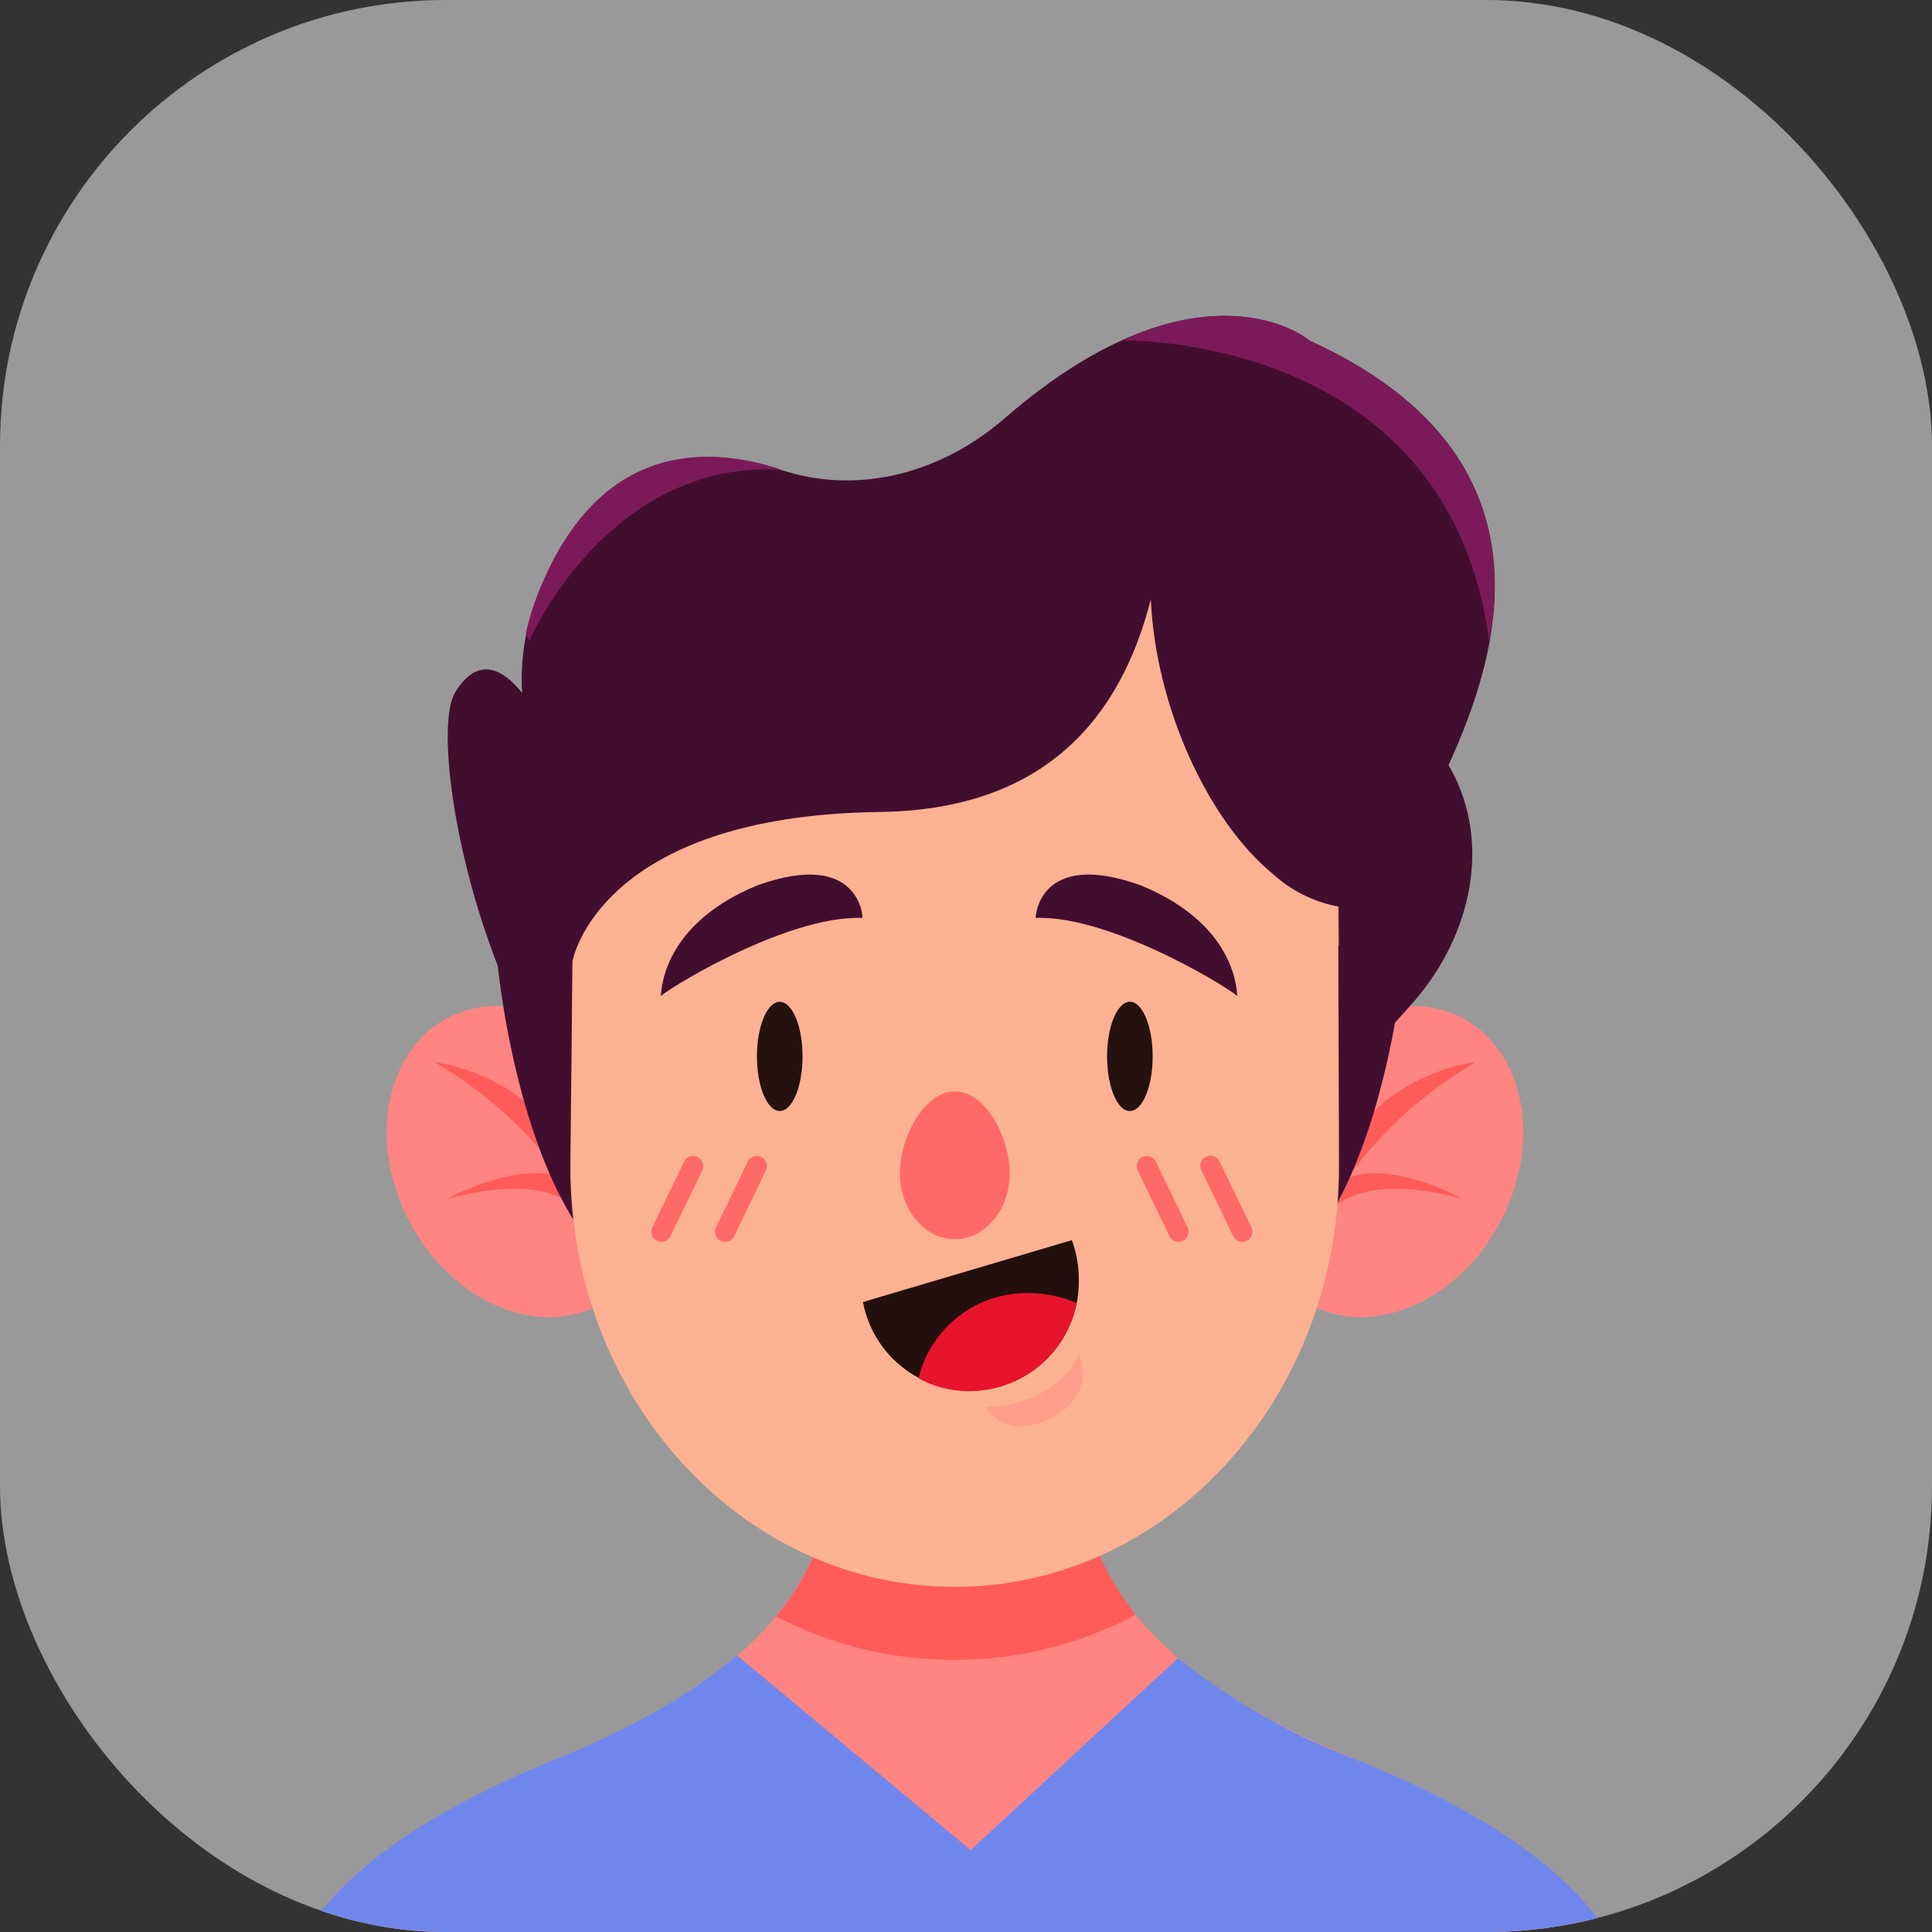 <svg width="52" height="52" viewBox="0 0 52 52" fill="none" xmlns="http://www.w3.org/2000/svg">
<rect x="0" y="0" width="52" height="52" fill="#333333" stroke="none"/>
<g clip-path="url(#clip0_1_1163)">
<rect width="52" height="52" rx="12" fill="white" fill-opacity="0.5"/>
<path d="M36.608 47.4C30.549 44.963 28.553 41.935 29.07 37.574H22.416C22.933 41.935 20.936 44.963 14.878 47.4C8.82 49.838 8.006 52.5 8.006 52.5H43.504C43.504 52.5 42.673 49.838 36.608 47.4Z" fill="#FF8482"/>
<path d="M25.702 44.676C27.401 44.677 29.073 44.258 30.571 43.456C29.229 41.794 28.805 39.87 29.078 37.594H22.416C22.689 39.901 22.258 41.835 20.895 43.507C22.379 44.281 24.029 44.682 25.702 44.676Z" fill="#FF5B59"/>
<path d="M36.608 47.401C34.837 46.744 33.182 45.807 31.709 44.625L26.126 49.797L19.834 44.553C18.637 45.587 17.01 46.528 14.872 47.387C8.814 49.825 8 52.487 8 52.487H43.504C43.504 52.487 42.673 49.839 36.608 47.401Z" fill="#6F87ED"/>
<path d="M17.137 29.665C18.251 31.799 17.786 34.247 16.103 35.133C14.42 36.019 12.131 35.006 11.014 32.871C9.897 30.737 10.366 28.286 12.048 27.399C13.731 26.513 16.02 27.52 17.137 29.665Z" fill="#FF8482"/>
<path d="M16.154 33.734C16.154 33.648 16.134 33.572 16.123 33.489C16.135 33.539 16.143 33.59 16.148 33.641C16.149 33.276 16.087 32.915 15.965 32.572C15.737 31.556 15.208 30.632 14.447 29.922C13.687 29.211 12.729 28.747 11.7 28.589C13.055 29.376 14.23 30.439 15.148 31.71C13.934 31.217 12.044 32.265 12.044 32.265C14.272 31.672 15.286 32.161 15.751 32.73C15.924 33.048 16.059 33.385 16.154 33.734Z" fill="#FF5B59"/>
<path d="M34.267 29.665C33.15 31.799 33.618 34.247 35.301 35.133C36.984 36.019 39.273 35.006 40.39 32.871C41.508 30.737 41.039 28.286 39.356 27.399C37.673 26.513 35.384 27.52 34.267 29.665Z" fill="#FF8482"/>
<path d="M35.246 33.734C35.246 33.648 35.27 33.572 35.277 33.489C35.277 33.551 35.256 33.599 35.253 33.641C35.252 33.276 35.315 32.914 35.439 32.572C35.667 31.555 36.197 30.631 36.959 29.92C37.721 29.209 38.681 28.745 39.711 28.589C38.355 29.376 37.181 30.439 36.263 31.71C37.48 31.217 39.366 32.265 39.366 32.265C37.135 31.672 36.122 32.161 35.656 32.73C35.483 33.049 35.345 33.385 35.246 33.734Z" fill="#FF5B59"/>
<path d="M38.987 20.593C40.366 17.583 42.042 12.262 35.239 9.163C35.287 9.187 32.329 6.694 27.071 11.232C25.395 12.704 23.147 13.349 21.016 12.645C18.885 11.942 16.092 12.014 14.541 15.873C14.16 16.747 13.994 17.7 14.054 18.652C13.561 18.034 12.889 17.617 12.261 18.617C11.755 19.4 12.172 22.865 13.399 25.999C13.399 25.999 14.113 33.53 17.537 34.702L20.916 30.068C23.719 30.003 27.209 29.909 30.081 29.847L33.622 34.702C36.073 33.864 37.139 29.789 37.549 27.523L37.949 27.078C39.528 25.334 40.128 22.913 39.159 20.913C39.101 20.8 39.045 20.7 38.987 20.593Z" fill="#420E2F"/>
<path d="M21.016 12.637C18.892 11.93 16.092 12.013 14.523 15.868C14.367 16.246 14.244 16.637 14.154 17.037L14.244 17.251C14.244 17.251 16.32 12.396 21.016 12.637Z" fill="#7C1A59"/>
<path d="M35.229 9.162C35.267 9.162 33.48 7.672 30.205 9.162C30.846 9.162 39.028 9.245 40.083 17.265C40.587 14.493 39.928 11.3 35.229 9.162Z" fill="#7C1A59"/>
<path d="M22.581 17.506C20.696 17.506 18.887 18.25 17.546 19.576C16.206 20.901 15.443 22.703 15.423 24.588L15.351 31.412C15.351 37.649 19.985 42.711 25.695 42.711C31.405 42.711 36.039 37.649 36.039 31.412L36.018 24.171C36.018 20.488 33.642 15.406 29.956 15.406L22.581 17.506Z" fill="#FDB193"/>
<path opacity="0.39" d="M26.518 37.859C26.518 37.859 28.373 37.914 29.035 36.438C29.035 36.438 29.563 37.514 28.297 38.162C27.032 38.81 26.518 37.859 26.518 37.859Z" fill="#FF8282"/>
<g style="mix-blend-mode:multiply" opacity="0.55">
<path d="M36.029 24.171C36.029 20.488 33.653 15.406 29.967 15.406L22.581 17.506C20.696 17.506 18.887 18.25 17.547 19.576C16.206 20.901 15.443 22.703 15.423 24.588L15.389 27.819L16.423 26.043C16.423 26.012 17.14 22.971 23.695 22.888C25.985 22.857 28.77 22.199 30.591 19.561C31.243 21.519 32.332 23.281 33.629 24.34C34.317 24.922 35.152 25.305 36.042 25.447L36.029 24.171Z" fill="#FDB193"/>
</g>
<path d="M28.849 33.379C28.974 33.717 29.037 34.074 29.036 34.434C29.052 35.169 28.792 35.884 28.306 36.437C27.82 36.989 27.143 37.338 26.412 37.415C25.68 37.492 24.946 37.291 24.356 36.851C23.766 36.412 23.362 35.767 23.226 35.044L28.849 33.379Z" fill="#230F0B"/>
<path d="M26.102 37.444C25.62 37.447 25.146 37.329 24.723 37.099C24.881 36.434 25.263 35.843 25.805 35.425C26.346 35.007 27.015 34.788 27.698 34.803C28.139 34.803 28.574 34.895 28.978 35.072C28.844 35.737 28.485 36.337 27.961 36.769C27.437 37.201 26.781 37.439 26.102 37.444Z" fill="#E8132C"/>
<path d="M27.177 31.581C27.177 32.56 26.515 33.353 25.701 33.353C24.888 33.353 24.222 32.56 24.222 31.581C24.222 30.602 24.884 29.374 25.701 29.374C26.519 29.374 27.177 30.602 27.177 31.581Z" fill="#FF6A68"/>
<path d="M31.024 28.434C31.024 29.244 30.752 29.903 30.411 29.903C30.069 29.903 29.797 29.244 29.797 28.434C29.797 27.624 30.073 26.962 30.411 26.962C30.749 26.962 31.024 27.62 31.024 28.434Z" fill="#25110D"/>
<path d="M33.304 26.823C33.383 26.778 29.98 24.627 27.88 24.706C27.856 24.741 27.922 22.827 30.707 23.83C33.411 24.941 33.28 26.854 33.304 26.823Z" fill="#420E2F"/>
<path d="M20.987 29.902C21.326 29.902 21.601 29.244 21.601 28.433C21.601 27.622 21.326 26.964 20.987 26.964C20.648 26.964 20.373 27.622 20.373 28.433C20.373 29.244 20.648 29.902 20.987 29.902Z" fill="#25110D"/>
<path d="M17.784 26.823C17.705 26.779 21.108 24.627 23.208 24.706C23.236 24.741 23.167 22.827 20.381 23.831C17.681 24.941 17.809 26.855 17.784 26.823Z" fill="#420E2F"/>
<path d="M19.515 33.423C19.475 33.423 19.435 33.415 19.398 33.399C19.333 33.367 19.283 33.31 19.259 33.242C19.235 33.174 19.239 33.099 19.27 33.033L20.129 31.258C20.162 31.195 20.218 31.149 20.285 31.127C20.352 31.105 20.425 31.11 20.488 31.141C20.551 31.172 20.6 31.226 20.625 31.292C20.649 31.358 20.647 31.431 20.619 31.495L19.76 33.271C19.738 33.317 19.703 33.356 19.66 33.383C19.616 33.409 19.566 33.423 19.515 33.423Z" fill="#FF6A68"/>
<path d="M17.802 33.423C17.756 33.424 17.71 33.413 17.669 33.39C17.628 33.368 17.594 33.336 17.57 33.297C17.545 33.258 17.531 33.213 17.529 33.167C17.526 33.121 17.536 33.075 17.557 33.033L18.416 31.258C18.449 31.195 18.505 31.149 18.572 31.127C18.639 31.105 18.711 31.11 18.775 31.141C18.838 31.172 18.887 31.226 18.911 31.292C18.936 31.358 18.933 31.431 18.905 31.495L18.047 33.271C18.024 33.317 17.989 33.355 17.946 33.382C17.903 33.409 17.853 33.423 17.802 33.423Z" fill="#FF6A68"/>
<path d="M31.721 33.424C31.67 33.424 31.62 33.41 31.577 33.383C31.534 33.356 31.499 33.318 31.477 33.272L30.618 31.497C30.59 31.432 30.588 31.359 30.612 31.293C30.636 31.227 30.685 31.173 30.748 31.142C30.812 31.112 30.884 31.107 30.951 31.128C31.018 31.15 31.074 31.197 31.108 31.259L31.966 33.035C31.997 33.1 32.001 33.175 31.977 33.243C31.953 33.312 31.904 33.368 31.839 33.4C31.802 33.416 31.762 33.424 31.721 33.424Z" fill="#FF6A68"/>
<path d="M33.435 33.424C33.384 33.424 33.334 33.41 33.291 33.383C33.248 33.357 33.213 33.318 33.19 33.273L32.335 31.497C32.319 31.465 32.31 31.43 32.307 31.395C32.305 31.359 32.31 31.323 32.321 31.29C32.333 31.256 32.351 31.225 32.375 31.198C32.398 31.172 32.427 31.15 32.459 31.135C32.491 31.119 32.526 31.109 32.562 31.107C32.598 31.105 32.634 31.109 32.668 31.121C32.702 31.132 32.733 31.151 32.76 31.174C32.787 31.198 32.809 31.227 32.825 31.259L33.68 33.035C33.711 33.1 33.715 33.174 33.692 33.243C33.669 33.311 33.62 33.367 33.556 33.4C33.518 33.417 33.476 33.425 33.435 33.424Z" fill="#FF6A68"/>
<path d="M36.491 21.227L31.632 12.92L19.892 16.475L13.592 24.106C14.296 24.582 14.911 25.179 15.409 25.868C15.409 25.868 16.099 21.951 23.685 21.854C28.671 21.789 30.322 18.665 30.974 16.137C31.112 19.085 32.546 22.127 34.277 23.537C34.747 23.963 35.323 24.256 35.944 24.385C36.566 24.513 37.211 24.473 37.811 24.268L36.491 21.227Z" fill="#420E2F"/>
</g>
<defs>
<clipPath id="clip0_1_1163">
<rect width="52" height="52" rx="12" fill="white"/>
</clipPath>
</defs>
</svg>
